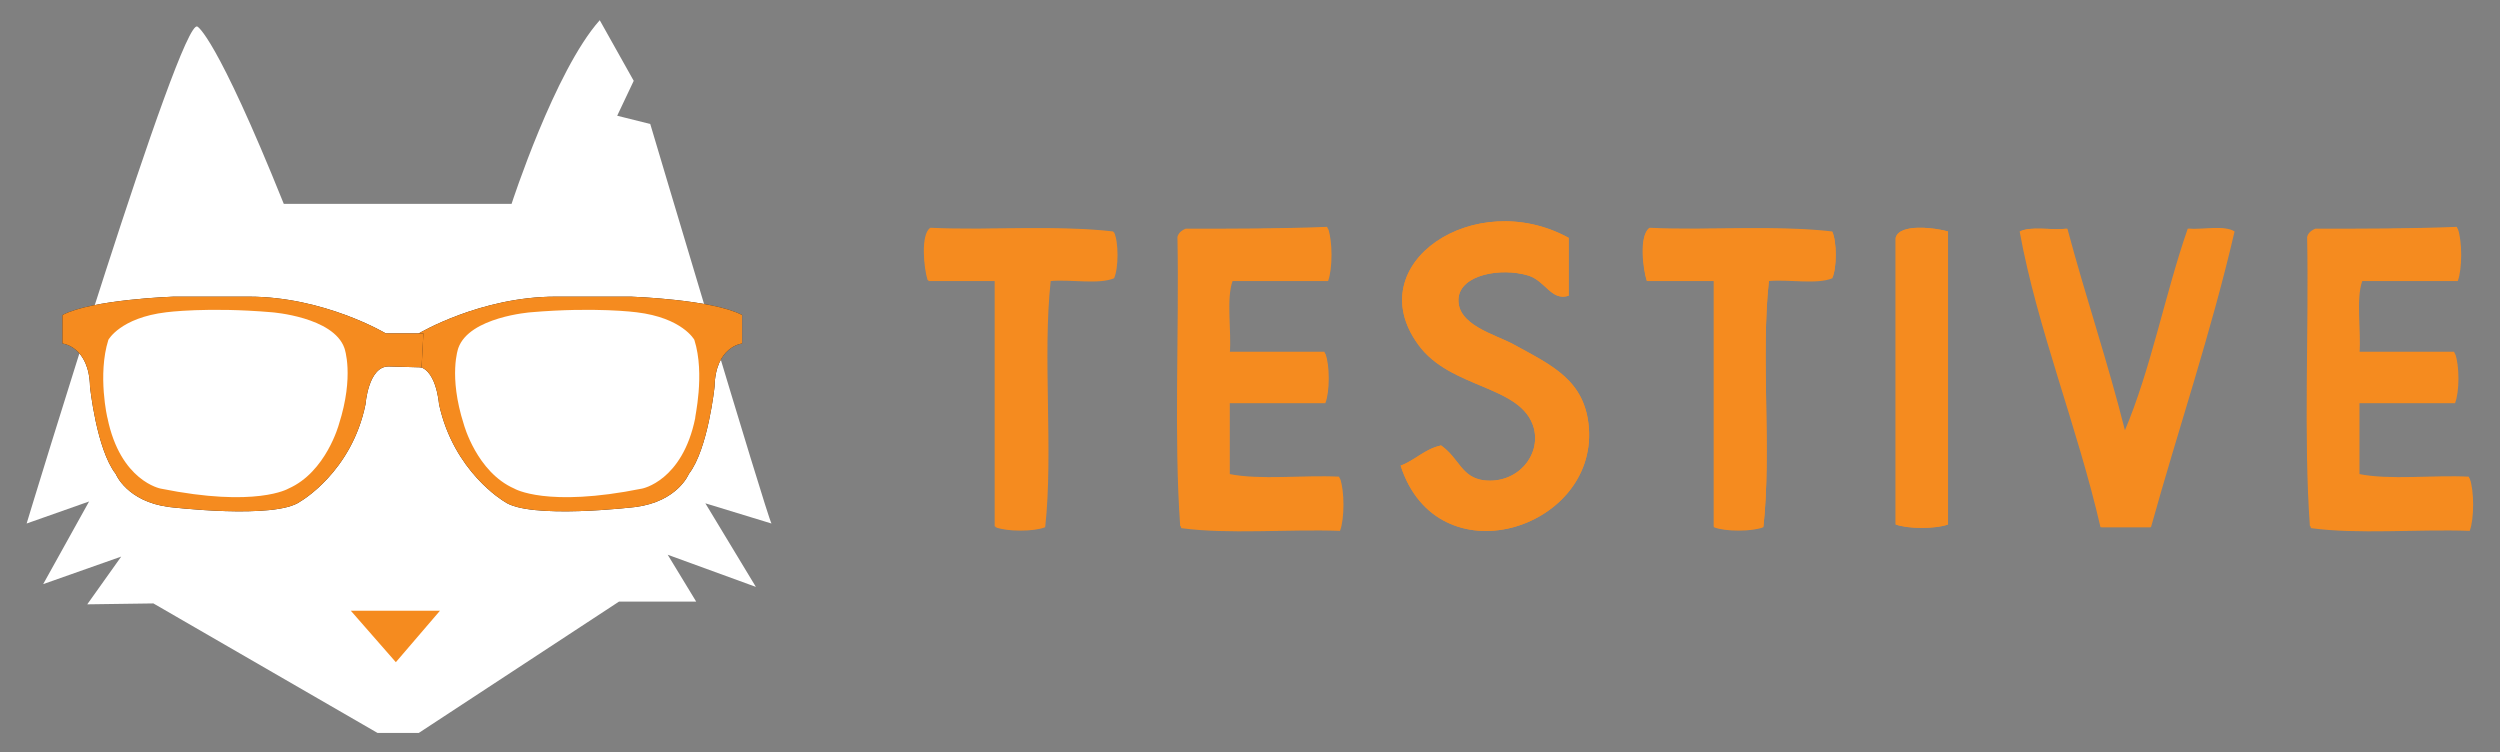 <?xml version="1.0" encoding="utf-8"?>
<!-- Generator: Adobe Illustrator 19.0.0, SVG Export Plug-In . SVG Version: 6.00 Build 0)  -->
<svg version="1.1" id="Layer_1" xmlns="http://www.w3.org/2000/svg" xmlns:xlink="http://www.w3.org/1999/xlink" x="0px" y="0px"
	 viewBox="-343 240.1 272.2 81.9" style="enable-background:new -343 240.1 272.2 81.9;" xml:space="preserve">
<rect x="-343" y="240.1" width="272.2" height="81.9" fill="#808080" stroke="none"/>
<style type="text/css">
	.st0{fill:#F58B1F;}
	.st1{fill:#FFFFFF;}
	.st2{fill:#231F20;}
</style>
<g id="XMLID_96_">
	<path id="XMLID_2_" class="st0" d="M-188.6,277.6c3.5,4.9,11.3,4.4,12.6,9.1c0.8,3-1.8,6.1-5.4,5.7c-2.5-0.3-2.7-2.4-4.7-3.8
		c-1.8,0.4-2.8,1.6-4.4,2.2c4,12.4,21.3,7,20.5-4.1c-0.4-5.2-4-6.8-8.2-9.1c-2-1.1-6.2-2.1-6-5c0.2-2.6,4.6-3.4,7.6-2.5
		c1.9,0.6,2.5,2.8,4.4,2.2c0-2.1,0-4.2,0-6.3C-182.4,260.4-195,268.8-188.6,277.6z M-241.6,265c-1.2,0.7-0.7,4.5-0.3,5.7
		c2.4,0,4.8,0,7.3,0c0,8.9,0,17.9,0,26.8c1.2,0.5,4.2,0.5,5.4,0c0.9-8.2-0.3-18.6,0.6-26.8c2.2-0.2,5.2,0.4,6.9-0.3
		c0.5-1.1,0.5-4,0-5C-227.8,264.6-235.1,265.2-241.6,265z M-213.9,265c-0.5,0.2-0.8,0.5-0.9,0.9c0.2,10.4-0.4,21.7,0.3,31.5
		c5.2,0.7,11.7,0.1,17.3,0.3c0.5-1.3,0.5-4.4,0-5.7c-3.9-0.2-8.6,0.4-12-0.3c0-2.6,0-5.3,0-7.9c3.5,0,6.9,0,10.4,0
		c0.5-1.2,0.5-4.2,0-5.4c-3.5,0-6.9,0-10.4,0c0.2-2.5-0.4-5.9,0.3-7.9c3.5,0,6.9,0,10.4,0c0.5-1.3,0.5-4.4,0-5.7
		C-203.6,265-208.7,265-213.9,265z M-163.4,265c-1.2,0.7-0.7,4.5-0.3,5.7c2.4,0,4.8,0,7.3,0c0,8.9,0,17.9,0,26.8
		c1.2,0.5,4.2,0.5,5.4,0c0.9-8.2-0.3-18.6,0.6-26.8c2.2-0.2,5.2,0.4,6.9-0.3c0.5-1.1,0.5-4,0-5C-149.5,264.6-156.9,265.2-163.4,265z
		 M-136.6,266c0,10.4,0,20.8,0,31.2c1.3,0.5,4.4,0.5,5.7,0c0-10.6,0-21.2,0-31.9C-132.3,264.9-136.2,264.4-136.6,266z M-123,265.3
		c1.9,10.5,6.3,21.2,8.8,32.2c1.8,0,3.6,0,5.4,0c3-10.8,6.5-21,9.1-32.2c-1.1-0.7-3.4-0.2-5-0.3c-2.5,7.1-4,15.3-6.9,22.1
		c-1.9-7.6-4.3-14.6-6.3-22.1C-119.6,265.2-121.9,264.7-123,265.3z M-90.9,265c-0.5,0.2-0.8,0.5-0.9,0.9c0.2,10.4-0.4,21.7,0.3,31.5
		c5.2,0.7,11.7,0.1,17.3,0.3c0.5-1.3,0.5-4.4,0-5.7c-3.9-0.2-8.6,0.4-12-0.3c0-2.6,0-5.3,0-7.9c3.5,0,6.9,0,10.4,0
		c0.5-1.2,0.5-4.2,0-5.4c-3.5,0-6.9,0-10.4,0c0.2-2.5-0.4-5.9,0.3-7.9c3.5,0,6.9,0,10.4,0c0.5-1.3,0.5-4.4,0-5.7
		C-80.6,265-85.7,265-90.9,265z"/>
	<path id="XMLID_10_" class="st0" d="M-172.2,266c0,2.1,0,4.2,0,6.3c-1.9,0.6-2.5-1.6-4.4-2.2c-3-0.9-7.4-0.1-7.6,2.5
		c-0.2,2.9,4,3.9,6,5c4.2,2.3,7.8,3.9,8.2,9.1c0.8,11.1-16.5,16.5-20.5,4.1c1.6-0.6,2.6-1.8,4.4-2.2c2,1.4,2.2,3.5,4.7,3.8
		c3.5,0.4,6.2-2.6,5.4-5.7c-1.3-4.7-9.1-4.2-12.6-9.1C-195,268.8-182.4,260.4-172.2,266z"/>
	<path id="XMLID_11_" class="st0" d="M-221.8,265.3c0.5,1.1,0.5,4,0,5c-1.7,0.7-4.7,0.1-6.9,0.3c-0.9,8.2,0.3,18.6-0.6,26.8
		c-1.2,0.5-4.2,0.5-5.4,0c0-8.9,0-17.9,0-26.8c-2.4,0-4.8,0-7.3,0c-0.4-1.2-0.8-5,0.3-5.7C-235.1,265.2-227.8,264.6-221.8,265.3z"/>
	<path id="XMLID_12_" class="st0" d="M-198.4,265c0.5,1.3,0.5,4.4,0,5.7c-3.5,0-6.9,0-10.4,0c-0.7,2-0.1,5.4-0.3,7.9
		c3.5,0,6.9,0,10.4,0c0.5,1.2,0.5,4.2,0,5.4c-3.5,0-6.9,0-10.4,0c0,2.6,0,5.3,0,7.9c3.4,0.7,8.1,0.1,12,0.3c0.5,1.3,0.5,4.4,0,5.7
		c-5.7-0.2-12.2,0.4-17.3-0.3c-0.7-9.9-0.1-21.1-0.3-31.5c0.2-0.5,0.5-0.8,0.9-0.9C-208.7,265-203.6,265-198.4,265z"/>
	<path id="XMLID_13_" class="st0" d="M-143.5,265.3c0.5,1.1,0.5,4,0,5c-1.7,0.7-4.7,0.1-6.9,0.3c-0.9,8.2,0.3,18.6-0.6,26.8
		c-1.2,0.5-4.2,0.5-5.4,0c0-8.9,0-17.9,0-26.8c-2.4,0-4.8,0-7.3,0c-0.4-1.2-0.8-5,0.3-5.7C-156.9,265.2-149.5,264.6-143.5,265.3z"/>
	<path id="XMLID_14_" class="st0" d="M-130.9,265.3c0,10.6,0,21.2,0,31.9c-1.3,0.5-4.4,0.5-5.7,0c0-10.4,0-20.8,0-31.2
		C-136.2,264.4-132.3,264.9-130.9,265.3z"/>
	<path id="XMLID_15_" class="st0" d="M-118,265c2,7.5,4.4,14.5,6.3,22.1c2.9-6.8,4.4-14.9,6.9-22.1c1.6,0.2,3.9-0.3,5,0.3
		c-2.6,11.1-6.2,21.3-9.1,32.2c-1.8,0-3.6,0-5.4,0c-2.5-10.9-6.9-21.7-8.8-32.2C-121.9,264.7-119.6,265.2-118,265z"/>
	<path id="XMLID_16_" class="st0" d="M-75.4,265c0.5,1.3,0.5,4.4,0,5.7c-3.5,0-6.9,0-10.4,0c-0.7,2-0.1,5.4-0.3,7.9
		c3.5,0,6.9,0,10.4,0c0.5,1.2,0.5,4.2,0,5.4c-3.5,0-6.9,0-10.4,0c0,2.6,0,5.3,0,7.9c3.4,0.7,8.1,0.1,12,0.3c0.5,1.3,0.5,4.4,0,5.7
		c-5.7-0.2-12.2,0.4-17.3-0.3c-0.7-9.9-0.1-21.1-0.3-31.5c0.2-0.5,0.5-0.8,0.9-0.9C-85.7,265-80.6,265-75.4,265z"/>
</g>
<path id="XMLID_23_" class="st1" d="M-321.5,243c0,0,2,0.9,9.4,19.3h24.8c0,0,4.7-14.5,9.6-20l3.7,6.6l-1.8,3.8l3.6,0.9
	c0,0,12.7,42.7,13.2,43.5l-7.2-2.2l5.5,9.1l-9.6-3.5l3.1,5.1h-8.4l-21.8,14.3h-4.5l-24.4-14.1l-7.2,0.1l3.7-5.2l-8.5,3l5-9l-6.8,2.4
	C-340.1,297.1-323.3,241.7-321.5,243"/>
<polygon id="XMLID_22_" class="st0" points="-304.8,306.6 -295.1,306.6 -299.9,312.2 "/>
<path id="XMLID_21_" class="st2" d="M-297.7,280c2.2,0,2.5,4.1,2.5,4.1c1.6,7.4,7.1,10.6,7.1,10.6c2.7,2,14.3,0.6,14.3,0.6
	c4.6-0.6,5.8-3.6,5.8-3.6c2.1-2.7,2.8-9.5,2.8-9.5c0.1-4.4,3-4.7,3-4.7v-3.1c-3.2-1.7-12.1-2-12.1-2h-8.2c-8.2,0-14.9,4-14.9,4"/>
<path id="XMLID_20_" class="st0" d="M-297.7,280c2.2,0,2.5,4.1,2.5,4.1c1.6,7.4,7.1,10.6,7.1,10.6c2.7,2,14.3,0.6,14.3,0.6
	c4.6-0.6,5.8-3.6,5.8-3.6c2.1-2.7,2.8-9.5,2.8-9.5c0.1-4.4,3-4.7,3-4.7v-3.1c-3.2-1.7-12.1-2-12.1-2h-8.2c-8.2,0-14.9,4-14.9,4"/>
<path id="XMLID_19_" class="st2" d="M-297.1,280.1l-3.6-0.1c-2.2,0-2.5,4.1-2.5,4.1c-1.5,7.4-7.1,10.6-7.1,10.6
	c-2.7,2-14.3,0.6-14.3,0.6c-4.6-0.6-5.8-3.6-5.8-3.6c-2.1-2.7-2.8-9.5-2.8-9.5c-0.1-4.4-3-4.7-3-4.7v-3.1c3.2-1.7,12.1-2,12.1-2h8.2
	c8.2,0,14.9,4,14.9,4h4.1L-297.1,280.1z"/>
<path id="XMLID_18_" class="st0" d="M-297.1,280.1l-3.6-0.1c-2.2,0-2.5,4.1-2.5,4.1c-1.5,7.4-7.1,10.6-7.1,10.6
	c-2.7,2-14.3,0.6-14.3,0.6c-4.6-0.6-5.8-3.6-5.8-3.6c-2.1-2.7-2.8-9.5-2.8-9.5c-0.1-4.4-3-4.7-3-4.7v-3.1c3.2-1.7,12.1-2,12.1-2h8.2
	c8.2,0,14.9,4,14.9,4h4.1L-297.1,280.1z"/>
<path id="XMLID_17_" class="st1" d="M-331.2,277.1c0,0,1.3-2.4,6.3-3c0,0,4.5-0.6,11.5,0c0,0,6.7,0.5,7.9,3.9c0,0,1.1,3-0.6,8.3
	c0,0-1.4,5.2-5.5,7c0,0-3.5,2.1-13.9,0c0,0-4.4-0.8-5.8-7.7C-331.3,285.7-332.4,280.9-331.2,277.1"/>
<path id="XMLID_1_" class="st1" d="M-267.4,277.1c0,0-1.3-2.4-6.3-3c0,0-4.5-0.6-11.5,0c0,0-6.7,0.5-7.9,3.9c0,0-1.1,3,0.6,8.3
	c0,0,1.4,5.2,5.5,7c0,0,3.5,2.1,13.9,0c0,0,4.4-0.8,5.8-7.7C-267.4,285.7-266.2,280.9-267.4,277.1"/>
</svg>
